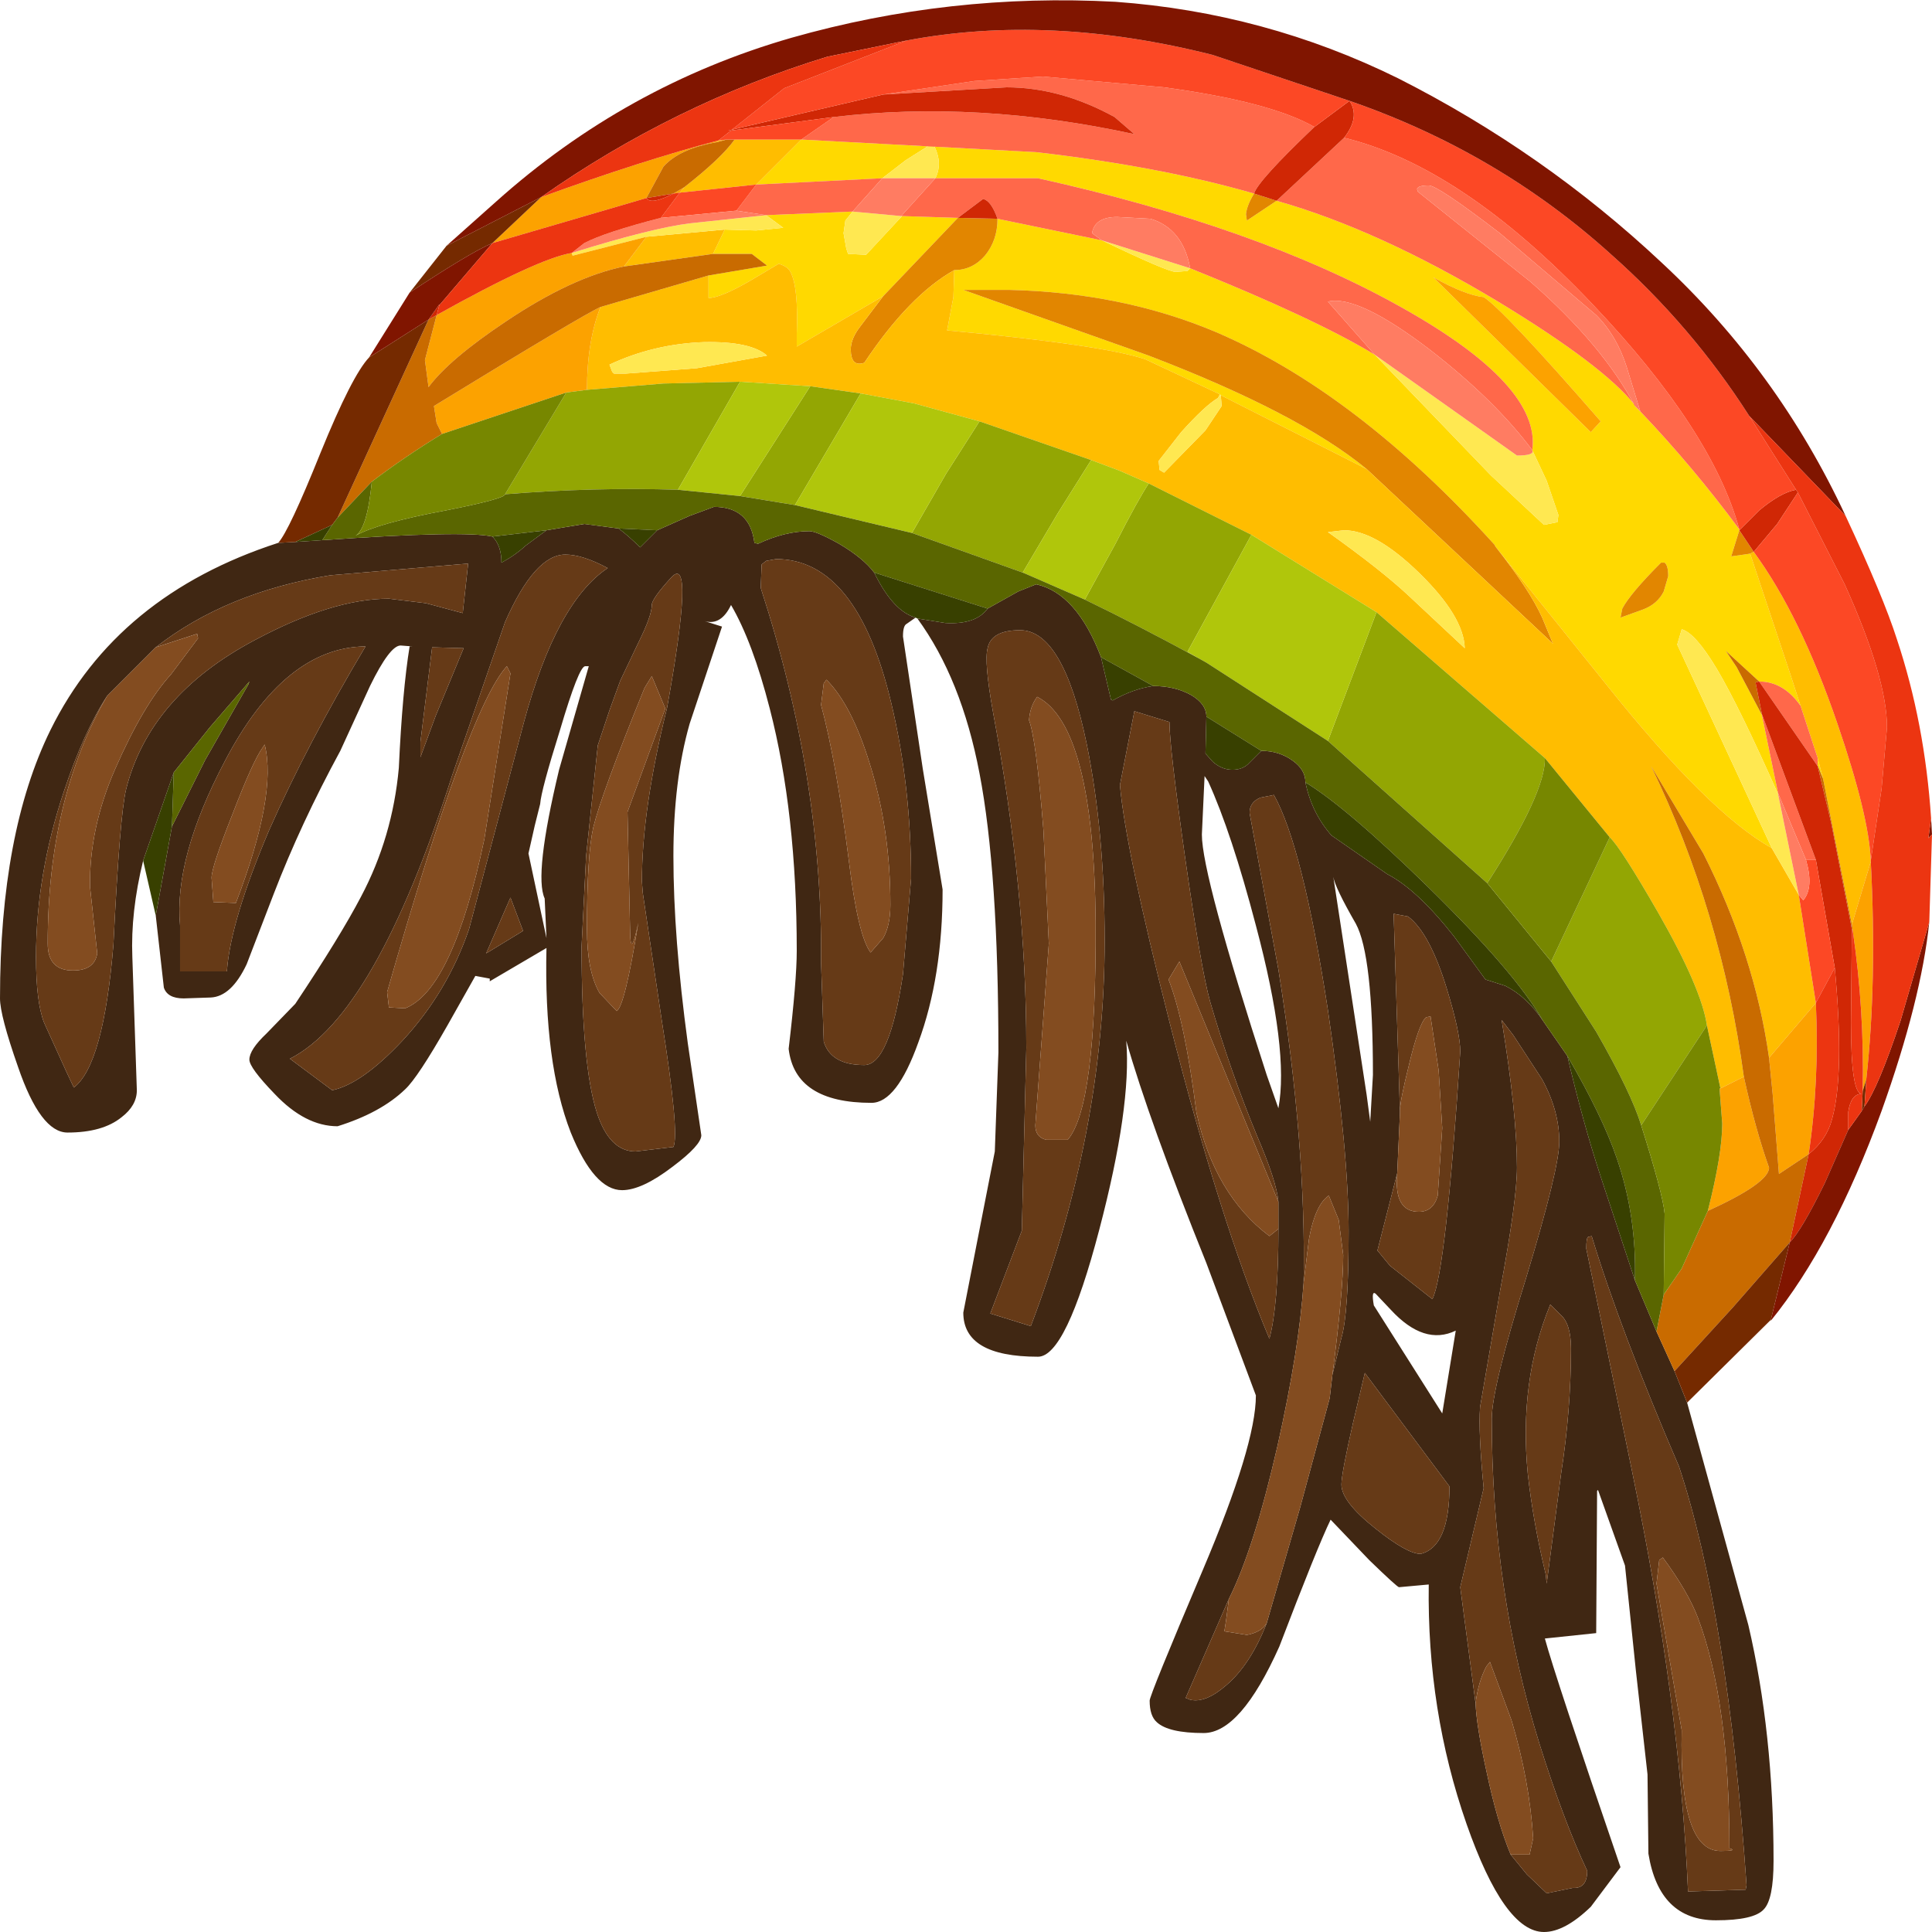 <?xml version="1.0" encoding="UTF-8" standalone="no"?>
<svg xmlns:ffdec="https://www.free-decompiler.com/flash" xmlns:xlink="http://www.w3.org/1999/xlink" ffdec:objectType="shape" height="107.3px" width="107.3px" xmlns="http://www.w3.org/2000/svg">
  <g transform="matrix(1.0, 0.0, 0.0, 1.0, 50.5, 21.65)">
    <path d="M-35.05 8.5 L-34.1 8.45 -32.6 8.35 Q-24.7 7.8 -23.15 8.15 -22.65 8.65 -22.65 9.6 -21.9 9.2 -21.3 8.65 L-20.15 7.8 -18.05 7.45 -16.15 7.7 Q-15.6 8.1 -14.95 8.75 L-14.0 7.8 -12.2 7.0 -10.85 6.5 Q-8.85 6.5 -8.6 8.5 L-8.4 8.55 Q-6.9 7.85 -5.55 7.85 -5.15 7.85 -3.9 8.55 -2.55 9.35 -1.95 10.15 -0.9 12.3 0.35 12.65 L-0.15 13.0 Q-0.35 13.1 -0.35 13.7 L0.75 21.05 1.85 27.75 Q1.85 32.6 0.5 36.25 -0.7 39.6 -2.1 39.6 -6.35 39.6 -6.7 36.6 -6.25 32.8 -6.25 31.15 -6.25 23.5 -7.75 17.7 -8.7 14.0 -9.9 11.95 -10.45 13.1 -11.35 12.85 L-10.4 13.15 -12.2 18.55 Q-13.1 21.7 -13.1 25.9 -13.1 30.4 -12.3 36.3 L-11.55 41.4 Q-11.55 41.95 -13.15 43.15 -14.85 44.45 -15.95 44.45 -17.5 44.45 -18.8 41.25 -20.3 37.4 -20.15 31.0 L-23.3 32.85 -23.3 32.7 -24.1 32.55 -25.65 35.3 Q-27.3 38.2 -28.0 38.85 -29.35 40.15 -31.75 40.9 -33.55 40.9 -35.25 39.1 -36.65 37.65 -36.65 37.2 -36.65 36.65 -35.7 35.75 L-34.1 34.1 Q-31.6 30.35 -30.45 28.15 -28.7 24.85 -28.35 21.0 -28.15 16.7 -27.75 14.25 L-27.6 14.25 -28.25 14.2 Q-28.85 14.2 -29.95 16.45 L-31.6 20.05 Q-33.8 24.1 -35.3 28.0 L-36.8 31.9 Q-37.65 33.7 -38.8 33.75 L-40.3 33.8 Q-41.2 33.8 -41.4 33.2 L-41.85 29.2 -40.95 24.25 -39.1 20.55 -36.7 16.35 -36.65 16.2 -38.85 18.75 -40.85 21.25 -42.55 26.15 Q-43.25 29.0 -43.15 31.5 L-42.9 38.9 Q-42.9 39.75 -43.75 40.4 -44.8 41.25 -46.75 41.25 -48.25 41.25 -49.5 37.6 -50.5 34.75 -50.5 33.8 -50.5 24.6 -47.7 18.9 -44.0 11.4 -35.05 8.5 M-8.25 11.0 Q-4.8 21.6 -4.9 31.8 L-4.75 36.2 Q-4.35 37.5 -2.5 37.5 -1.1 37.5 -0.35 32.45 L0.1 27.15 Q0.1 22.0 -1.0 17.4 -2.9 9.4 -7.4 9.4 L-7.95 9.5 -8.2 9.7 -8.25 11.0 M4.35 12.15 L6.05 11.2 7.05 10.8 Q9.3 11.3 10.65 14.85 L11.2 17.2 11.3 17.25 Q12.45 16.6 13.55 16.45 14.75 16.45 15.65 16.95 16.5 17.45 16.5 18.15 L16.45 20.2 16.85 20.65 Q17.35 21.1 17.95 21.1 18.55 21.1 18.9 20.7 L19.55 20.05 Q20.55 20.05 21.3 20.6 22.0 21.1 22.0 21.8 22.35 23.5 23.45 24.75 L26.55 26.9 Q28.2 27.75 30.25 30.35 L32.0 32.75 33.1 33.1 Q34.3 33.7 35.2 35.05 L36.55 37.0 Q37.4 40.65 38.4 43.7 L40.3 49.45 41.5 52.3 42.5 54.5 43.2 56.25 46.6 68.6 Q48.0 74.6 48.0 81.7 48.0 83.85 47.45 84.4 46.9 85.0 44.8 85.0 41.65 85.0 41.05 81.3 L41.0 76.9 40.35 71.1 39.75 65.3 38.25 61.1 38.2 61.15 38.15 69.05 35.3 69.35 Q35.85 71.4 39.5 82.05 L37.85 84.25 Q36.4 85.65 35.25 85.65 33.05 85.65 30.95 79.65 28.75 73.35 28.85 66.35 L27.2 66.5 Q27.1 66.5 25.55 65.0 L23.4 62.75 Q22.65 64.3 20.55 69.8 18.4 74.6 16.35 74.6 14.4 74.6 13.75 74.0 13.35 73.65 13.35 72.8 13.35 72.5 16.3 65.55 19.25 58.6 19.25 55.85 L16.5 48.5 Q13.3 40.55 12.05 36.15 12.35 39.8 10.55 46.65 8.7 53.7 7.15 53.7 3.0 53.7 3.0 51.25 L3.8 47.15 4.75 42.3 4.95 36.8 Q4.95 26.75 3.9 21.3 2.9 16.05 0.45 12.7 L2.0 12.95 Q3.7 13.05 4.35 12.15 M-34.4 37.15 L-32.05 38.9 Q-30.4 38.55 -28.15 36.15 -25.65 33.45 -24.45 29.95 L-21.4 18.45 Q-19.6 11.8 -16.75 9.9 -18.15 9.15 -19.1 9.15 -20.8 9.15 -22.45 12.9 L-25.4 21.45 Q-29.65 34.75 -34.4 37.15 M-13.45 17.65 Q-11.9 9.05 -13.2 10.4 -14.3 11.6 -14.3 11.95 -14.3 12.55 -15.05 14.05 L-16.05 16.15 -16.65 17.8 -17.3 19.75 -17.95 25.9 -18.2 30.9 Q-18.2 37.5 -17.35 40.15 -16.65 42.3 -15.2 42.3 L-13.1 42.05 Q-12.75 41.3 -13.75 35.0 L-14.8 27.95 -14.85 27.3 Q-14.85 23.3 -13.45 17.65 M-20.25 28.25 Q-20.85 26.95 -19.45 21.1 L-17.8 15.35 -18.0 15.35 Q-18.35 15.35 -19.4 18.9 -20.45 22.25 -20.5 23.0 L-20.8 24.2 -21.15 25.75 -20.15 30.45 -20.25 28.25 M-44.55 17.0 Q-45.85 19.0 -46.95 22.3 -48.5 26.95 -48.5 31.5 -48.5 34.0 -48.05 35.15 L-46.8 37.9 -46.4 38.75 Q-44.75 37.5 -44.2 30.8 -43.85 23.65 -43.5 22.2 -42.2 17.0 -36.35 13.9 -32.05 11.6 -28.9 11.6 L-26.85 11.85 -24.8 12.4 -24.5 9.65 -32.15 10.3 Q-37.95 11.25 -41.85 14.3 L-44.55 17.0 M-27.15 19.55 L-27.15 20.4 -26.3 18.1 -24.75 14.35 -26.5 14.3 -27.15 19.55 M-40.5 29.75 L-40.5 32.3 -37.9 32.3 Q-37.7 29.5 -35.55 24.45 -33.45 19.7 -30.2 14.25 -34.7 14.3 -38.0 20.6 -40.85 26.0 -40.5 29.75 M-23.5 31.3 L-21.45 30.05 -22.15 28.2 -23.5 31.3 M6.5 36.55 L6.25 46.7 4.5 51.3 6.75 52.0 Q10.85 41.2 10.85 30.6 10.85 24.55 9.85 19.65 8.55 13.35 6.15 13.35 4.55 13.35 4.35 14.35 4.15 15.1 4.65 17.9 6.5 27.8 6.5 36.55 M20.5 45.1 Q20.4 43.95 19.3 41.4 17.85 37.9 16.7 33.95 16.2 32.15 15.3 25.85 14.45 19.8 14.45 18.45 L12.5 17.85 11.7 21.95 Q12.0 25.45 14.45 35.1 17.25 46.15 20.0 52.7 20.5 50.85 20.5 46.6 L20.5 45.1 M23.5 54.7 L24.0 52.65 Q24.4 51.3 24.4 46.75 24.4 42.35 23.25 34.45 21.85 25.35 20.25 22.5 L19.5 22.65 Q18.9 22.9 18.9 23.5 L20.5 32.2 Q22.05 41.85 21.9 49.6 21.65 53.3 20.45 58.65 19.15 64.35 17.75 67.15 L15.35 72.65 15.6 72.75 Q16.45 72.95 17.6 71.95 18.95 70.8 19.85 68.5 L21.7 62.1 23.35 56.0 23.5 54.7 M16.6 21.75 L16.4 21.45 16.25 24.7 Q16.25 26.95 19.85 38.05 L20.5 39.9 Q21.1 36.7 19.25 29.75 17.9 24.6 16.6 21.75 M33.4 81.35 L34.3 82.45 35.4 83.5 36.85 83.2 Q37.65 83.25 37.65 82.25 36.35 79.5 35.0 75.2 32.35 66.7 32.35 57.15 32.35 55.45 34.25 49.35 36.1 43.25 36.1 41.75 36.1 40.05 35.15 38.3 L33.55 35.85 32.9 35.0 Q33.75 40.2 33.75 43.2 33.75 45.0 32.8 50.1 L31.7 56.5 Q31.6 57.9 31.9 61.0 L30.6 66.5 31.45 72.95 Q31.5 74.2 32.05 76.7 32.65 79.55 33.4 81.35 M27.1 43.5 L26.0 47.8 26.7 48.65 29.05 50.5 Q29.8 49.05 30.6 36.75 30.6 35.7 29.85 33.25 28.9 30.15 27.7 29.25 L26.9 29.1 27.25 40.05 27.25 40.15 27.1 43.5 M25.4 39.15 L25.6 40.65 25.75 38.05 Q25.75 31.4 24.8 29.65 23.65 27.65 23.55 27.05 L25.4 39.15 M37.9 47.0 L37.7 47.05 Q37.6 47.1 37.6 47.7 L40.15 60.1 Q42.8 72.9 43.25 83.4 L46.45 83.3 46.5 83.05 Q45.45 67.95 42.75 59.8 39.5 52.25 37.9 47.0 M35.35 65.8 L35.4 66.3 36.2 60.2 Q36.75 56.65 36.75 53.25 36.75 51.85 36.15 51.35 L35.6 50.8 Q33.85 55.05 34.35 60.2 34.65 62.9 35.35 65.8 M25.8 50.85 L29.6 56.85 30.35 52.25 Q28.6 53.1 26.75 51.1 L25.9 50.2 Q25.65 50.0 25.8 50.85 M30.0 60.9 L25.3 54.6 24.65 57.35 Q24.0 60.2 24.0 60.8 24.0 61.75 25.9 63.25 27.65 64.65 28.4 64.65 30.0 64.25 30.0 60.9" fill="#402713" fill-rule="evenodd" stroke="none"/>
    <path d="M-6.0 -13.9 L7.05 -13.2 Q13.95 -12.4 19.15 -10.9 18.75 -10.25 18.7 -9.75 L18.75 -9.4 20.4 -10.5 Q26.05 -8.9 32.7 -4.9 38.55 -1.35 40.3 0.85 L40.3 0.9 40.6 1.2 Q43.55 4.3 46.1 7.75 L46.1 7.8 45.65 9.25 46.7 9.1 48.95 15.85 49.5 17.55 Q48.55 16.2 47.2 16.2 L45.35 14.5 45.95 15.4 47.35 18.05 48.25 22.4 48.25 22.45 Q46.1 17.6 44.85 15.5 43.65 13.5 42.9 13.3 L42.65 14.15 47.9 25.45 Q44.4 23.5 38.7 16.35 L32.55 8.7 32.5 8.6 Q24.85 0.15 17.05 -3.2 11.85 -5.4 5.55 -5.55 L3.0 -5.55 13.3 -1.9 Q21.65 1.3 25.4 4.4 L17.3 0.3 17.25 0.25 13.1 -1.7 Q10.7 -2.5 2.1 -3.3 L2.45 -5.15 2.5 -6.65 Q3.5 -6.65 4.2 -7.45 4.9 -8.3 4.9 -9.5 L10.7 -8.3 Q14.35 -6.55 14.8 -6.55 L15.45 -6.6 15.6 -6.75 Q22.55 -3.95 25.85 -1.95 L32.3 4.75 35.25 7.5 36.0 7.35 36.05 6.95 35.4 5.05 34.6 3.35 Q35.1 -0.25 27.3 -4.6 19.35 -9.05 7.15 -11.75 L1.45 -11.75 Q1.9 -12.65 1.3 -13.7 L-0.2 -12.75 -1.5 -11.75 -8.5 -11.4 -6.0 -13.9 M-0.4 -9.65 L2.7 -9.55 -1.45 -5.2 -6.25 -2.4 -6.25 -3.1 Q-6.15 -5.7 -6.6 -6.55 -6.75 -6.85 -7.25 -7.0 L-8.85 -6.05 Q-10.5 -5.1 -11.15 -5.1 L-11.15 -6.35 -7.9 -6.9 -8.75 -7.55 -10.9 -7.55 -10.25 -8.9 -8.5 -8.85 -7.0 -9.0 -7.95 -9.7 -3.15 -9.9 -3.55 -9.4 -3.65 -8.7 -3.5 -7.85 -3.4 -7.55 -2.4 -7.5 -0.4 -9.65 M38.4 1.75 Q33.0 -4.45 31.9 -5.15 30.9 -5.25 29.1 -6.25 L37.85 2.35 38.4 1.75 M41.75 9.6 Q40.05 11.3 39.6 12.15 L39.5 12.65 40.75 12.2 Q41.55 11.9 41.9 11.2 L42.15 10.35 Q42.15 9.75 41.95 9.6 L41.75 9.6 M50.45 20.85 L50.45 20.45 50.75 21.6 50.45 20.85" fill="#ffd900" fill-rule="evenodd" stroke="none"/>
    <path d="M4.9 -9.5 Q4.9 -8.3 4.2 -7.45 3.5 -6.65 2.5 -6.65 0.0 -5.25 -2.5 -1.5 -3.25 -1.25 -3.25 -2.25 -3.25 -2.85 -2.7 -3.55 L-1.45 -5.2 2.7 -9.55 4.9 -9.5 M25.4 4.4 Q21.65 1.3 13.3 -1.9 L3.0 -5.55 5.55 -5.55 Q11.85 -5.4 17.05 -3.2 24.85 0.15 32.5 8.6 L32.55 8.7 Q34.45 11.1 35.15 12.65 L35.75 14.1 25.4 4.4 M46.7 9.1 L45.65 9.25 46.1 7.8 46.9 9.0 46.7 9.1 M20.4 -10.5 L18.75 -9.4 18.7 -9.75 Q18.75 -10.25 19.15 -10.9 L20.4 -10.5 M41.75 9.6 L41.95 9.6 Q42.15 9.75 42.15 10.35 L41.9 11.2 Q41.55 11.9 40.75 12.2 L39.5 12.65 39.6 12.15 Q40.05 11.3 41.75 9.6" fill="#e28600" fill-rule="evenodd" stroke="none"/>
    <path d="M2.5 -6.65 L2.45 -5.15 2.1 -3.3 Q10.7 -2.5 13.1 -1.7 L17.25 0.25 17.15 0.45 Q16.45 0.85 15.1 2.35 L13.85 3.95 13.9 4.45 14.15 4.6 16.45 2.25 17.35 0.9 17.3 0.3 25.4 4.4 35.75 14.1 35.15 12.65 Q34.45 11.1 32.55 8.7 L38.7 16.35 Q44.4 23.5 47.9 25.45 L49.4 28.05 50.35 34.05 47.75 37.1 Q46.95 31.4 44.1 25.75 L41.2 20.9 Q45.1 28.95 46.35 38.15 L45.05 38.8 44.3 35.3 Q44.0 33.25 41.6 29.05 39.5 25.4 38.9 24.85 L35.3 20.45 25.95 12.35 19.0 8.05 13.3 5.2 11.7 4.5 10.1 3.9 3.9 1.75 0.25 0.75 -2.7 0.2 -5.5 -0.2 -9.4 -0.45 -13.65 -0.35 -17.9 0.0 Q-17.9 -2.7 -17.15 -4.6 L-11.15 -6.35 -11.15 -5.1 Q-10.5 -5.1 -8.85 -6.05 L-7.25 -7.0 Q-6.75 -6.85 -6.6 -6.55 -6.15 -5.7 -6.25 -3.1 L-6.25 -2.4 -1.45 -5.2 -2.7 -3.55 Q-3.25 -2.85 -3.25 -2.25 -3.25 -1.25 -2.5 -1.5 0.0 -5.25 2.5 -6.65 M49.5 17.55 L48.95 15.85 46.7 9.1 46.9 9.0 Q49.5 12.55 51.55 18.55 53.3 23.65 53.4 26.15 L53.4 26.2 52.35 29.7 50.75 21.6 50.45 20.45 49.5 17.55 M-15.85 -6.85 L-14.6 -8.5 -10.25 -8.9 -10.9 -7.55 -15.85 -6.85 M-10.7 -13.75 L-10.6 -13.85 -10.15 -13.9 -10.7 -13.75 M-9.7 -13.9 L-6.0 -13.9 -8.5 -11.4 -12.75 -10.95 -12.5 -11.25 Q-10.45 -12.85 -9.7 -13.9 M-7.9 -1.9 Q-8.8 -2.7 -11.4 -2.65 -14.2 -2.55 -16.65 -1.4 L-16.5 -1.0 -16.4 -0.9 -15.75 -0.9 -11.8 -1.2 -7.9 -1.9 M30.85 14.35 Q30.8 12.6 28.35 10.2 25.9 7.8 24.15 7.8 L23.25 7.9 Q26.2 10.0 27.75 11.45 L30.85 14.35" fill="#ffbd00" fill-rule="evenodd" stroke="none"/>
    <path d="M17.25 0.25 L17.3 0.3 17.35 0.9 16.45 2.25 14.15 4.6 13.9 4.45 13.85 3.95 15.1 2.35 Q16.45 0.85 17.15 0.45 L17.25 0.25 M47.9 25.45 L42.65 14.15 42.9 13.3 Q43.65 13.5 44.85 15.5 46.1 17.6 48.25 22.45 L49.4 28.05 47.9 25.45 M-0.45 -9.65 L-0.4 -9.65 -2.4 -7.5 -3.4 -7.55 -3.5 -7.85 -3.65 -8.7 -3.55 -9.4 -3.15 -9.9 -0.45 -9.65 M15.6 -6.75 L15.45 -6.6 14.8 -6.55 Q14.35 -6.55 10.7 -8.3 L15.6 -6.75 M-1.5 -11.75 L-0.2 -12.75 1.3 -13.7 Q1.9 -12.65 1.45 -11.75 L-1.5 -11.75 M-14.6 -8.5 L-18.7 -7.45 -18.75 -7.6 Q-14.25 -9.0 -12.15 -9.25 L-7.95 -9.7 -7.0 -9.0 -8.5 -8.85 -10.25 -8.9 -14.6 -8.5 M-7.9 -1.9 L-11.8 -1.2 -15.75 -0.9 -16.4 -0.9 -16.5 -1.0 -16.65 -1.4 Q-14.2 -2.55 -11.4 -2.65 -8.8 -2.7 -7.9 -1.9 M25.85 -1.95 L33.75 3.65 Q34.75 3.65 34.6 3.35 L35.4 5.05 36.05 6.95 36.0 7.35 35.25 7.5 32.3 4.75 25.85 -1.95 M30.85 14.35 L27.75 11.45 Q26.2 10.0 23.25 7.9 L24.15 7.8 Q25.9 7.8 28.35 10.2 30.8 12.6 30.85 14.35" fill="#ffe851" fill-rule="evenodd" stroke="none"/>
    <path d="M38.4 1.75 L37.85 2.35 29.1 -6.25 Q30.9 -5.25 31.9 -5.15 33.0 -4.45 38.4 1.75 M-23.15 -8.15 L-20.45 -10.7 Q-14.8 -12.75 -10.6 -13.85 L-10.7 -13.75 Q-12.75 -13.4 -13.65 -12.4 L-14.6 -10.65 -23.15 -8.15 M-15.85 -6.85 Q-18.75 -6.25 -22.4 -3.8 -25.55 -1.7 -26.7 -0.15 L-26.9 -1.65 -26.25 -4.15 Q-20.6 -7.3 -18.75 -7.6 L-18.7 -7.45 -14.6 -8.5 -15.85 -6.85 M-12.75 -10.95 L-13.1 -10.9 -12.5 -11.25 -12.75 -10.95 M-17.15 -4.6 Q-17.9 -2.7 -17.9 0.0 L-19.05 0.15 -25.95 2.45 -26.25 1.85 -26.4 0.9 Q-18.15 -4.15 -17.15 -4.6 M45.05 38.8 L46.35 38.15 Q47.0 41.1 47.75 43.2 47.75 44.05 44.35 45.6 45.15 42.45 45.15 40.75 L45.0 38.8 45.05 38.8 M47.75 37.1 L50.35 34.05 Q50.55 38.45 49.95 42.45 L48.3 43.55 47.95 39.1 47.75 37.1 M53.4 26.2 Q53.75 32.85 53.15 38.3 L52.95 38.95 Q53.05 34.45 52.4 30.05 L52.35 29.7 53.4 26.2" fill="#fca200" fill-rule="evenodd" stroke="none"/>
    <path d="M47.35 18.05 L45.95 15.4 45.35 14.5 47.2 16.2 47.0 16.25 47.35 18.0 47.35 18.05 M-26.25 -4.15 L-26.9 -1.65 -26.7 -0.15 Q-25.55 -1.7 -22.4 -3.8 -18.75 -6.25 -15.85 -6.85 L-10.9 -7.55 -8.75 -7.55 -7.9 -6.9 -11.15 -6.35 -17.15 -4.6 Q-18.15 -4.15 -26.4 0.9 L-26.25 1.85 -25.95 2.45 Q-28.0 3.7 -29.85 5.1 L-31.75 7.1 -26.7 -3.9 -26.25 -4.15 M-14.6 -10.65 L-13.65 -12.4 Q-12.75 -13.4 -10.7 -13.75 L-10.15 -13.9 -9.7 -13.9 Q-10.45 -12.85 -12.5 -11.25 L-13.1 -10.9 -14.6 -10.65 M46.35 38.15 Q45.1 28.95 41.2 20.9 L44.1 25.75 Q46.95 31.4 47.75 37.1 L47.95 39.1 48.3 43.55 49.95 42.45 48.9 47.35 45.75 50.95 42.5 54.5 41.5 52.3 41.9 50.25 42.9 48.8 44.35 45.6 Q47.75 44.05 47.75 43.2 47.0 41.1 46.35 38.15 M52.35 29.95 L51.2 24.05 50.45 20.9 50.45 20.85 50.75 21.6 52.35 29.7 52.4 30.05 52.35 29.95" fill="#c96b00" fill-rule="evenodd" stroke="none"/>
    <path d="M-25.7 -8.0 L-20.45 -10.7 -23.15 -8.15 Q-24.35 -7.65 -27.75 -5.4 L-25.7 -8.0 M-30.0 -1.8 L-26.7 -3.9 -31.75 7.1 -32.05 7.5 -34.1 8.45 -35.05 8.5 Q-34.45 7.85 -32.7 3.5 -30.95 -0.8 -30.0 -1.8 M53.15 38.3 L53.05 39.8 52.9 40.05 52.95 38.95 53.15 38.3 M43.2 56.25 L42.5 54.5 45.75 50.95 48.9 47.35 47.85 51.65 43.2 56.25" fill="#752a00" fill-rule="evenodd" stroke="none"/>
    <path d="M-17.9 0.0 L-13.65 -0.35 -9.4 -0.45 -12.85 5.55 Q-17.5 5.4 -22.45 5.8 L-19.05 0.15 -17.9 0.0 M-5.5 -0.2 L-2.7 0.2 -6.35 6.4 -9.4 5.9 -5.5 -0.2 M3.9 1.75 L10.1 3.9 8.25 6.85 6.3 10.15 0.15 7.95 2.05 4.65 3.9 1.75 M13.3 5.2 L19.0 8.05 15.45 14.55 16.05 14.9 Q12.55 13.0 9.75 11.65 L11.45 8.55 Q12.7 6.1 13.3 5.2 M25.95 12.35 L35.3 20.45 Q35.35 22.35 32.1 27.4 L23.25 19.5 25.95 12.35 M38.9 24.85 Q39.5 25.4 41.6 29.05 44.0 33.25 44.3 35.3 L40.65 40.85 Q40.1 39.05 38.15 35.65 L35.65 31.75 38.9 24.85" fill="#93a603" fill-rule="evenodd" stroke="none"/>
    <path d="M-9.4 -0.45 L-5.5 -0.2 -9.4 5.9 -12.85 5.55 -9.4 -0.45 M-2.7 0.2 L0.25 0.75 3.9 1.75 2.05 4.65 0.15 7.95 -6.35 6.4 -2.7 0.2 M10.1 3.9 L11.7 4.5 13.3 5.2 Q12.7 6.1 11.45 8.55 L9.75 11.65 6.65 10.3 6.3 10.15 8.25 6.85 10.1 3.9 M19.0 8.05 L25.95 12.35 23.25 19.5 16.5 15.15 16.05 14.9 15.45 14.55 19.0 8.05" fill="#b0c60b" fill-rule="evenodd" stroke="none"/>
    <path d="M-32.05 7.5 L-31.75 7.1 -29.85 5.1 Q-30.1 7.7 -30.75 8.1 -29.5 7.4 -25.75 6.7 -22.45 6.05 -22.45 5.8 -17.5 5.4 -12.85 5.55 L-9.4 5.9 -6.35 6.4 0.15 7.95 6.3 10.15 6.65 10.3 9.75 11.65 Q12.55 13.0 16.05 14.9 L16.5 15.15 23.25 19.5 32.1 27.4 35.65 31.75 38.15 35.65 Q40.1 39.05 40.65 40.85 41.85 44.65 41.95 45.75 L41.9 50.25 41.5 52.3 40.3 49.45 Q40.4 45.9 39.3 42.7 38.5 40.35 36.55 37.0 L35.2 35.05 Q33.65 32.35 28.8 27.6 24.3 23.2 22.0 21.8 22.0 21.1 21.3 20.6 20.55 20.05 19.55 20.05 L16.5 18.15 Q16.5 17.45 15.65 16.95 14.75 16.45 13.55 16.45 L10.65 14.85 Q9.3 11.3 7.05 10.8 L6.05 11.2 4.35 12.15 -1.95 10.15 Q-2.55 9.35 -3.9 8.55 -5.15 7.85 -5.55 7.85 -6.9 7.85 -8.4 8.55 L-8.6 8.5 Q-8.85 6.5 -10.85 6.5 L-12.2 7.0 -14.0 7.8 -16.15 7.7 -18.05 7.45 -20.15 7.8 -23.15 8.15 Q-24.7 7.8 -32.6 8.35 L-32.05 7.5 M-40.85 21.25 L-38.85 18.75 -36.65 16.2 -36.7 16.35 -39.1 20.55 -40.95 24.25 -40.85 21.25" fill="#5a6600" fill-rule="evenodd" stroke="none"/>
    <path d="M-34.1 8.45 L-32.05 7.5 -32.6 8.35 -34.1 8.45 M-1.95 10.15 L4.35 12.15 Q3.7 13.05 2.0 12.95 L0.45 12.7 0.35 12.65 Q-0.9 12.3 -1.95 10.15 M10.65 14.85 L13.55 16.45 Q12.45 16.6 11.3 17.25 L11.2 17.2 10.65 14.85 M16.5 18.15 L19.55 20.05 18.9 20.7 Q18.55 21.1 17.95 21.1 17.35 21.1 16.85 20.65 L16.45 20.2 16.5 18.15 M22.0 21.8 Q24.3 23.2 28.8 27.6 33.65 32.35 35.2 35.05 34.3 33.7 33.1 33.1 L32.0 32.75 30.25 30.35 Q28.2 27.75 26.55 26.9 L23.45 24.75 Q22.35 23.5 22.0 21.8 M36.55 37.0 Q38.5 40.35 39.3 42.7 40.4 45.9 40.3 49.45 L38.4 43.7 Q37.4 40.65 36.55 37.0 M-16.15 7.7 L-14.0 7.8 -14.95 8.75 Q-15.6 8.1 -16.15 7.7 M-41.85 29.2 L-42.55 26.15 -40.85 21.25 -40.95 24.25 -41.85 29.2 M-20.15 7.8 L-21.3 8.65 Q-21.9 9.2 -22.65 9.6 -22.65 8.65 -23.15 8.15 L-20.15 7.8" fill="#384000" fill-rule="evenodd" stroke="none"/>
    <path d="M35.3 20.45 L38.9 24.85 35.65 31.75 32.1 27.4 Q35.35 22.35 35.3 20.45 M44.3 35.3 L45.05 38.8 45.0 38.8 45.15 40.75 Q45.15 42.45 44.35 45.6 L42.9 48.8 41.9 50.25 41.95 45.75 Q41.85 44.65 40.65 40.85 L44.3 35.3 M-25.95 2.45 L-19.05 0.15 -22.45 5.8 Q-22.45 6.05 -25.75 6.7 -29.5 7.4 -30.75 8.1 -30.1 7.7 -29.85 5.1 -28.0 3.7 -25.95 2.45" fill="#778700" fill-rule="evenodd" stroke="none"/>
    <path d="M-4.2 -15.15 Q3.75 -16.1 12.5 -14.2 L11.4 -15.15 Q8.4 -16.8 5.4 -16.8 L-1.45 -16.4 3.6 -17.15 7.4 -17.4 14.15 -16.8 Q20.05 -16.0 22.5 -14.6 19.35 -11.6 19.15 -10.9 13.95 -12.4 7.05 -13.2 L-6.0 -13.9 -4.2 -15.15 M48.25 22.4 L47.35 18.05 47.35 18.0 50.35 26.1 49.8 26.1 48.25 22.4 M47.2 16.2 Q48.55 16.2 49.5 17.55 L50.45 20.45 50.45 20.85 50.45 20.9 47.2 16.2 M46.1 7.75 Q43.55 4.3 40.6 1.2 L39.85 -1.25 Q39.3 -3.0 38.15 -4.15 L32.8 -8.7 Q29.35 -11.35 28.85 -11.35 28.25 -11.35 28.2 -11.15 L28.25 -11.0 34.5 -6.0 Q38.5 -2.5 40.3 0.9 L40.3 0.85 Q38.55 -1.35 32.7 -4.9 26.05 -8.9 20.4 -10.5 L24.15 -14.0 Q30.7 -12.4 37.95 -4.75 44.6 2.25 46.1 7.75 M4.9 -9.5 Q4.55 -10.5 4.1 -10.6 L2.7 -9.55 -0.4 -9.65 -0.45 -9.65 1.45 -11.75 7.15 -11.75 Q19.35 -9.05 27.3 -4.6 35.1 -0.25 34.6 3.35 32.55 0.6 28.95 -2.2 24.9 -5.3 23.25 -4.9 L25.85 -1.95 Q22.55 -3.95 15.6 -6.75 15.2 -8.95 13.4 -9.5 L11.55 -9.6 Q10.3 -9.6 10.15 -8.7 L10.7 -8.3 4.9 -9.5 M-1.5 -11.75 L-3.15 -9.9 -7.95 -9.7 -9.6 -9.95 -8.5 -11.4 -1.5 -11.75" fill="#ff684a" fill-rule="evenodd" stroke="none"/>
    <path d="M-1.45 -16.4 L5.4 -16.8 Q8.4 -16.8 11.4 -15.15 L12.5 -14.2 Q3.75 -16.1 -4.2 -15.15 L-9.9 -14.4 -10.05 -14.4 -9.85 -14.45 -1.45 -16.4 M19.15 -10.9 Q19.35 -11.6 22.5 -14.6 L24.45 -16.05 Q25.05 -15.15 24.15 -14.0 L20.4 -10.5 19.15 -10.9 M24.45 -16.05 L24.45 -16.1 24.45 -16.05 M2.7 -9.55 L4.1 -10.6 Q4.55 -10.5 4.9 -9.5 L2.7 -9.55 M-26.1 -4.7 L-26.25 -4.15 -26.7 -3.9 -26.1 -4.75 -26.1 -4.7 M-13.1 -10.9 Q-14.35 -10.25 -14.6 -10.65 L-13.1 -10.9 M49.25 5.55 L49.35 5.7 48.2 7.45 46.9 9.0 46.1 7.8 47.2 6.7 Q48.4 5.7 49.25 5.55 M47.35 18.0 L47.0 16.25 47.2 16.2 50.45 20.9 51.2 24.05 52.35 29.95 52.3 35.15 Q52.3 39.1 52.9 39.1 52.3 39.1 52.15 40.1 L52.15 41.1 50.85 44.05 Q49.55 46.7 48.9 47.35 L49.95 42.45 Q50.95 41.65 51.25 40.5 51.95 38.0 51.4 32.1 L50.35 26.1 47.35 18.0" fill="#d02705" fill-rule="evenodd" stroke="none"/>
    <path d="M-4.2 -15.15 L-6.0 -13.9 -9.7 -13.9 -10.15 -13.9 -10.6 -13.85 -9.9 -14.4 -4.2 -15.15 M22.5 -14.6 Q20.05 -16.0 14.15 -16.8 L7.4 -17.4 3.6 -17.15 -1.45 -16.4 -9.85 -14.45 -6.95 -16.75 -0.15 -19.4 Q7.75 -20.9 16.85 -18.6 L24.45 -16.05 22.5 -14.6 M46.1 7.8 L46.1 7.75 Q44.6 2.25 37.95 -4.75 30.7 -12.4 24.15 -14.0 25.05 -15.15 24.45 -16.05 32.7 -13.2 39.0 -7.5 43.45 -3.55 46.65 1.45 L49.25 5.55 Q48.4 5.7 47.2 6.7 L46.1 7.8 M-13.8 -9.55 L-12.75 -10.95 -8.5 -11.4 -9.6 -9.95 -13.8 -9.55 M50.35 34.05 L49.4 28.05 49.65 28.35 Q50.25 27.65 49.8 26.1 L50.35 26.1 51.4 32.1 50.35 34.05 M49.35 5.7 L51.95 10.8 Q54.3 16.0 54.3 18.75 L54.0 22.15 53.4 26.15 Q53.3 23.65 51.55 18.55 49.5 12.55 46.9 9.0 L48.2 7.45 49.35 5.7" fill="#fc4825" fill-rule="evenodd" stroke="none"/>
    <path d="M48.25 22.45 L48.25 22.4 49.8 26.1 Q50.25 27.65 49.65 28.35 L49.4 28.05 48.25 22.45 M40.6 1.2 L40.3 0.9 Q38.5 -2.5 34.5 -6.0 L28.25 -11.0 28.2 -11.15 Q28.25 -11.35 28.85 -11.35 29.35 -11.35 32.8 -8.7 L38.15 -4.15 Q39.3 -3.0 39.85 -1.25 L40.6 1.2 M10.7 -8.3 L10.15 -8.7 Q10.3 -9.6 11.55 -9.6 L13.4 -9.5 Q15.2 -8.95 15.6 -6.75 L10.7 -8.3 M25.85 -1.95 L23.25 -4.9 Q24.9 -5.3 28.95 -2.2 32.55 0.6 34.6 3.35 34.75 3.65 33.75 3.65 L25.85 -1.95 M1.45 -11.75 L-0.45 -9.65 -3.15 -9.9 -1.5 -11.75 1.45 -11.75 M-13.8 -9.55 L-9.6 -9.95 -7.95 -9.7 -12.15 -9.25 Q-14.25 -9.0 -18.75 -7.6 L-18.05 -8.15 Q-16.9 -8.75 -13.8 -9.55" fill="#ff7c62" fill-rule="evenodd" stroke="none"/>
    <path d="M24.45 -16.05 L24.45 -16.1 24.45 -16.05 16.85 -18.6 Q7.75 -20.9 -0.15 -19.4 L-4.55 -18.5 Q-13.05 -15.9 -20.45 -10.7 L-25.7 -8.0 -22.95 -10.45 Q-15.75 -16.9 -6.55 -19.55 2.25 -22.05 11.45 -21.55 19.75 -20.95 27.15 -17.3 35.25 -13.2 41.8 -7.05 48.25 -1.05 52.0 7.0 L46.65 1.45 Q43.45 -3.55 39.0 -7.5 32.7 -13.2 24.45 -16.05 M-26.1 -4.7 L-26.1 -4.75 -26.7 -3.9 -30.0 -1.8 -27.75 -5.4 Q-24.35 -7.65 -23.15 -8.15 L-26.1 -4.7 M53.05 39.8 Q53.8 38.8 55.05 35.05 L56.65 29.55 Q56.2 33.9 54.0 40.05 51.3 47.45 47.85 51.7 L47.85 51.65 48.9 47.35 Q49.55 46.7 50.85 44.05 L52.15 41.1 52.9 40.05 53.05 39.8 M56.8 24.7 L56.6 24.9 56.75 23.8 56.8 24.7" fill="#801500" fill-rule="evenodd" stroke="none"/>
    <path d="M-9.85 -14.45 L-10.05 -14.4 -9.9 -14.4 -10.6 -13.85 Q-14.8 -12.75 -20.45 -10.7 -13.05 -15.9 -4.55 -18.5 L-0.15 -19.4 -6.95 -16.75 -9.85 -14.45 M46.65 1.45 L52.0 7.0 Q54.1 11.5 54.85 13.85 56.4 18.5 56.75 23.8 L56.6 24.9 56.8 24.7 56.65 29.55 55.05 35.05 Q53.8 38.8 53.05 39.8 L53.15 38.3 Q53.75 32.85 53.4 26.2 L53.4 26.15 54.0 22.15 54.3 18.75 Q54.3 16.0 51.95 10.8 L49.35 5.7 49.25 5.55 46.65 1.45 M-18.75 -7.6 Q-20.6 -7.3 -26.25 -4.15 L-26.1 -4.7 -23.15 -8.15 -14.6 -10.65 Q-14.35 -10.25 -13.1 -10.9 L-12.75 -10.95 -13.8 -9.55 Q-16.9 -8.75 -18.05 -8.15 L-18.75 -7.6 M51.4 32.1 Q51.95 38.0 51.25 40.5 50.95 41.65 49.95 42.45 50.55 38.45 50.35 34.05 L51.4 32.1 M52.15 41.1 L52.15 40.1 Q52.3 39.1 52.9 39.1 52.3 39.1 52.3 35.15 L52.35 29.95 52.4 30.05 Q53.05 34.45 52.95 38.95 L52.9 40.05 52.15 41.1" fill="#ec3511" fill-rule="evenodd" stroke="none"/>
    <path d="M-8.25 11.0 L-8.2 9.7 -7.95 9.5 -7.4 9.4 Q-2.9 9.4 -1.0 17.4 0.1 22.0 0.1 27.15 L-0.35 32.45 Q-1.1 37.5 -2.5 37.5 -4.35 37.5 -4.75 36.2 L-4.9 31.8 Q-4.8 21.6 -8.25 11.0 M-34.4 37.15 Q-29.65 34.75 -25.4 21.45 L-22.45 12.9 Q-20.8 9.15 -19.1 9.15 -18.15 9.15 -16.75 9.9 -19.6 11.8 -21.4 18.45 L-24.45 29.95 Q-25.65 33.45 -28.15 36.15 -30.4 38.55 -32.05 38.9 L-34.4 37.15 M-13.45 17.65 Q-14.85 23.3 -14.85 27.3 L-14.8 27.95 -13.75 35.0 Q-12.75 41.3 -13.1 42.05 L-15.2 42.3 Q-16.65 42.3 -17.35 40.15 -18.2 37.5 -18.2 30.9 L-17.95 25.9 -17.3 19.75 -16.65 17.8 -16.05 16.15 -15.05 14.05 Q-14.3 12.55 -14.3 11.95 -14.3 11.6 -13.2 10.4 -11.9 9.05 -13.45 17.65 M-16.25 34.5 Q-15.8 34.25 -15.05 29.6 -15.45 31.5 -15.5 30.3 L-15.65 23.45 -13.55 17.7 -14.3 15.9 -14.7 16.55 Q-17.1 22.45 -17.55 24.3 -17.9 25.85 -17.9 29.95 -17.9 32.3 -17.2 33.5 L-16.25 34.5 M-1.05 28.6 Q-1.05 24.4 -2.2 20.75 -3.2 17.5 -4.6 16.1 L-4.75 16.3 -4.9 17.5 Q-4.05 20.65 -3.35 26.2 -2.85 30.3 -2.15 31.25 L-1.45 30.45 Q-1.05 29.75 -1.05 28.6 M-41.85 14.3 Q-37.95 11.25 -32.15 10.3 L-24.5 9.65 -24.8 12.4 -26.85 11.85 -28.9 11.6 Q-32.05 11.6 -36.35 13.9 -42.2 17.0 -43.5 22.2 -43.85 23.65 -44.2 30.8 -44.75 37.5 -46.4 38.75 L-46.8 37.9 -48.05 35.15 Q-48.5 34.0 -48.5 31.5 -48.5 26.95 -46.95 22.3 -45.85 19.0 -44.55 17.0 -47.85 22.7 -47.85 30.75 -47.85 32.25 -46.45 32.25 -45.25 32.25 -45.1 31.3 L-45.5 27.6 Q-45.55 24.35 -44.1 21.05 -42.55 17.5 -41.0 15.8 L-39.5 13.8 -39.55 13.55 -41.85 14.3 M-22.35 15.35 Q-24.5 17.7 -29.0 33.45 L-28.9 34.3 -28.0 34.35 Q-25.35 33.3 -23.6 24.95 L-22.15 15.75 -22.35 15.35 M-37.4 28.5 Q-35.1 22.5 -35.8 19.7 L-35.9 19.85 Q-36.45 20.6 -37.6 23.6 -38.75 26.5 -38.75 27.1 L-38.65 28.45 -37.4 28.5 M-23.5 31.3 L-22.15 28.2 -21.45 30.05 -23.5 31.3 M-40.5 29.75 Q-40.85 26.0 -38.0 20.6 -34.7 14.3 -30.2 14.25 -33.45 19.7 -35.55 24.45 -37.7 29.5 -37.9 32.3 L-40.5 32.3 -40.5 29.75 M-27.15 19.55 L-26.5 14.3 -24.75 14.35 -26.3 18.1 -27.15 20.4 -27.15 19.55 M8.8 41.65 Q10.4 39.8 10.35 29.55 10.25 18.65 7.1 17.05 6.7 17.6 6.65 18.35 7.05 19.4 7.45 24.45 L7.75 30.75 7.0 40.85 Q7.0 41.5 7.6 41.65 L8.8 41.65 M6.5 36.55 Q6.5 27.8 4.65 17.9 4.15 15.1 4.35 14.35 4.55 13.35 6.15 13.35 8.55 13.35 9.85 19.65 10.85 24.55 10.85 30.6 10.85 41.2 6.75 52.0 L4.5 51.3 6.25 46.7 6.5 36.55 M20.5 46.6 Q20.5 50.85 20.0 52.7 17.25 46.15 14.45 35.1 12.0 25.45 11.7 21.95 L12.5 17.85 14.45 18.45 Q14.45 19.8 15.3 25.85 16.2 32.15 16.7 33.95 17.85 37.9 19.3 41.4 20.4 43.95 20.5 45.1 L15.0 31.75 14.4 32.75 Q15.3 35.05 15.95 40.15 16.95 44.7 20.0 47.0 L20.5 46.6 M21.9 49.6 Q22.05 41.85 20.5 32.2 L18.9 23.5 Q18.9 22.9 19.5 22.65 L20.25 22.5 Q21.85 25.35 23.25 34.45 24.4 42.35 24.4 46.75 24.4 51.3 24.0 52.65 L23.5 54.7 Q24.1 50.05 24.1 48.05 L23.85 46.1 23.3 44.75 Q22.55 45.25 22.2 47.15 L21.9 49.6 M19.85 68.5 Q18.95 70.8 17.6 71.95 16.45 72.95 15.6 72.75 L15.35 72.65 17.75 67.15 17.6 68.3 17.5 68.95 18.75 69.15 Q19.55 69.0 19.85 68.5 M31.45 72.95 L30.6 66.5 31.9 61.0 Q31.6 57.9 31.7 56.5 L32.8 50.1 Q33.75 45.0 33.75 43.2 33.75 40.2 32.9 35.0 L33.55 35.85 35.15 38.3 Q36.1 40.05 36.1 41.75 36.1 43.25 34.25 49.35 32.35 55.45 32.35 57.15 32.35 66.7 35.0 75.2 36.35 79.5 37.65 82.25 37.65 83.25 36.85 83.2 L35.4 83.5 34.3 82.45 33.4 81.35 34.45 81.35 34.65 80.45 Q34.45 77.25 33.45 73.9 L32.25 70.65 32.05 70.9 Q31.6 71.75 31.45 72.95 M27.25 40.05 L26.9 29.1 27.7 29.25 Q28.9 30.15 29.85 33.25 30.6 35.7 30.6 36.75 29.8 49.05 29.05 50.5 L26.7 48.65 26.0 47.8 27.1 43.5 Q26.9 45.65 28.3 45.65 29.1 45.65 29.35 44.75 L29.6 41.0 29.4 37.8 28.95 34.8 28.7 34.85 Q28.3 35.2 27.75 37.5 27.25 39.5 27.25 40.05 M37.9 47.0 Q39.5 52.25 42.75 59.8 45.45 67.95 46.5 83.05 L46.45 83.3 43.25 83.4 Q42.8 72.9 40.15 60.1 L37.6 47.7 Q37.6 47.1 37.7 47.05 L37.9 47.0 M35.35 65.8 Q34.65 62.9 34.35 60.2 33.85 55.05 35.6 50.8 L36.15 51.35 Q36.75 51.85 36.75 53.25 36.75 56.65 36.2 60.2 L35.4 66.3 35.35 65.8 M30.0 60.9 Q30.0 64.25 28.4 64.65 27.65 64.65 25.9 63.25 24.0 61.75 24.0 60.8 24.0 60.2 24.65 57.35 L25.3 54.6 30.0 60.9 M45.55 81.0 Q45.55 72.85 43.8 68.2 43.25 66.75 41.85 64.85 L41.65 65.0 41.5 66.3 42.9 74.45 Q42.75 81.15 45.05 81.15 46.05 81.15 45.55 81.0" fill="#663a17" fill-rule="evenodd" stroke="none"/>
    <path d="M-16.25 34.5 L-17.2 33.5 Q-17.9 32.3 -17.9 29.95 -17.9 25.85 -17.55 24.3 -17.1 22.45 -14.7 16.55 L-14.3 15.9 -13.55 17.7 -15.65 23.45 -15.5 30.3 Q-15.45 31.5 -15.05 29.6 -15.8 34.25 -16.25 34.5 M-1.05 28.6 Q-1.05 29.75 -1.45 30.45 L-2.15 31.25 Q-2.85 30.3 -3.35 26.2 -4.05 20.65 -4.9 17.5 L-4.75 16.3 -4.6 16.1 Q-3.2 17.5 -2.2 20.75 -1.05 24.4 -1.05 28.6 M-41.85 14.3 L-39.55 13.55 -39.5 13.8 -41.0 15.8 Q-42.55 17.5 -44.1 21.05 -45.55 24.35 -45.5 27.6 L-45.1 31.3 Q-45.25 32.25 -46.45 32.25 -47.85 32.25 -47.85 30.75 -47.85 22.7 -44.55 17.0 L-41.85 14.3 M-37.4 28.5 L-38.65 28.45 -38.75 27.1 Q-38.75 26.5 -37.6 23.6 -36.45 20.6 -35.9 19.85 L-35.8 19.7 Q-35.1 22.5 -37.4 28.5 M-22.35 15.35 L-22.15 15.75 -23.6 24.95 Q-25.35 33.3 -28.0 34.35 L-28.9 34.3 -29.0 33.45 Q-24.5 17.7 -22.35 15.35 M8.8 41.65 L7.6 41.65 Q7.0 41.5 7.0 40.85 L7.75 30.75 7.45 24.45 Q7.05 19.4 6.65 18.35 6.7 17.6 7.1 17.05 10.25 18.65 10.35 29.55 10.4 39.8 8.8 41.65 M20.5 46.6 L20.0 47.0 Q16.95 44.7 15.95 40.15 15.3 35.05 14.4 32.75 L15.0 31.75 20.5 45.1 20.5 46.6 M21.9 49.6 L22.2 47.15 Q22.55 45.25 23.3 44.75 L23.85 46.1 24.1 48.05 Q24.1 50.05 23.5 54.7 L23.35 56.0 21.7 62.1 19.85 68.5 Q19.55 69.0 18.75 69.15 L17.5 68.95 17.6 68.3 17.75 67.15 Q19.15 64.35 20.45 58.65 21.65 53.3 21.9 49.6 M31.45 72.95 Q31.6 71.75 32.05 70.9 L32.25 70.65 33.45 73.9 Q34.45 77.25 34.65 80.45 L34.45 81.35 33.4 81.35 Q32.65 79.55 32.05 76.7 31.5 74.2 31.45 72.95 M27.25 40.05 Q27.25 39.5 27.75 37.5 28.3 35.2 28.7 34.85 L28.95 34.8 29.4 37.8 29.6 41.0 29.35 44.75 Q29.1 45.65 28.3 45.65 26.9 45.65 27.1 43.5 L27.25 40.15 27.25 40.05 M45.55 81.0 Q46.05 81.15 45.05 81.15 42.75 81.15 42.9 74.45 L41.5 66.3 41.65 65.0 41.85 64.85 Q43.25 66.75 43.8 68.2 45.55 72.85 45.55 81.0" fill="#834c20" fill-rule="evenodd" stroke="none"/>
  </g>
</svg>
